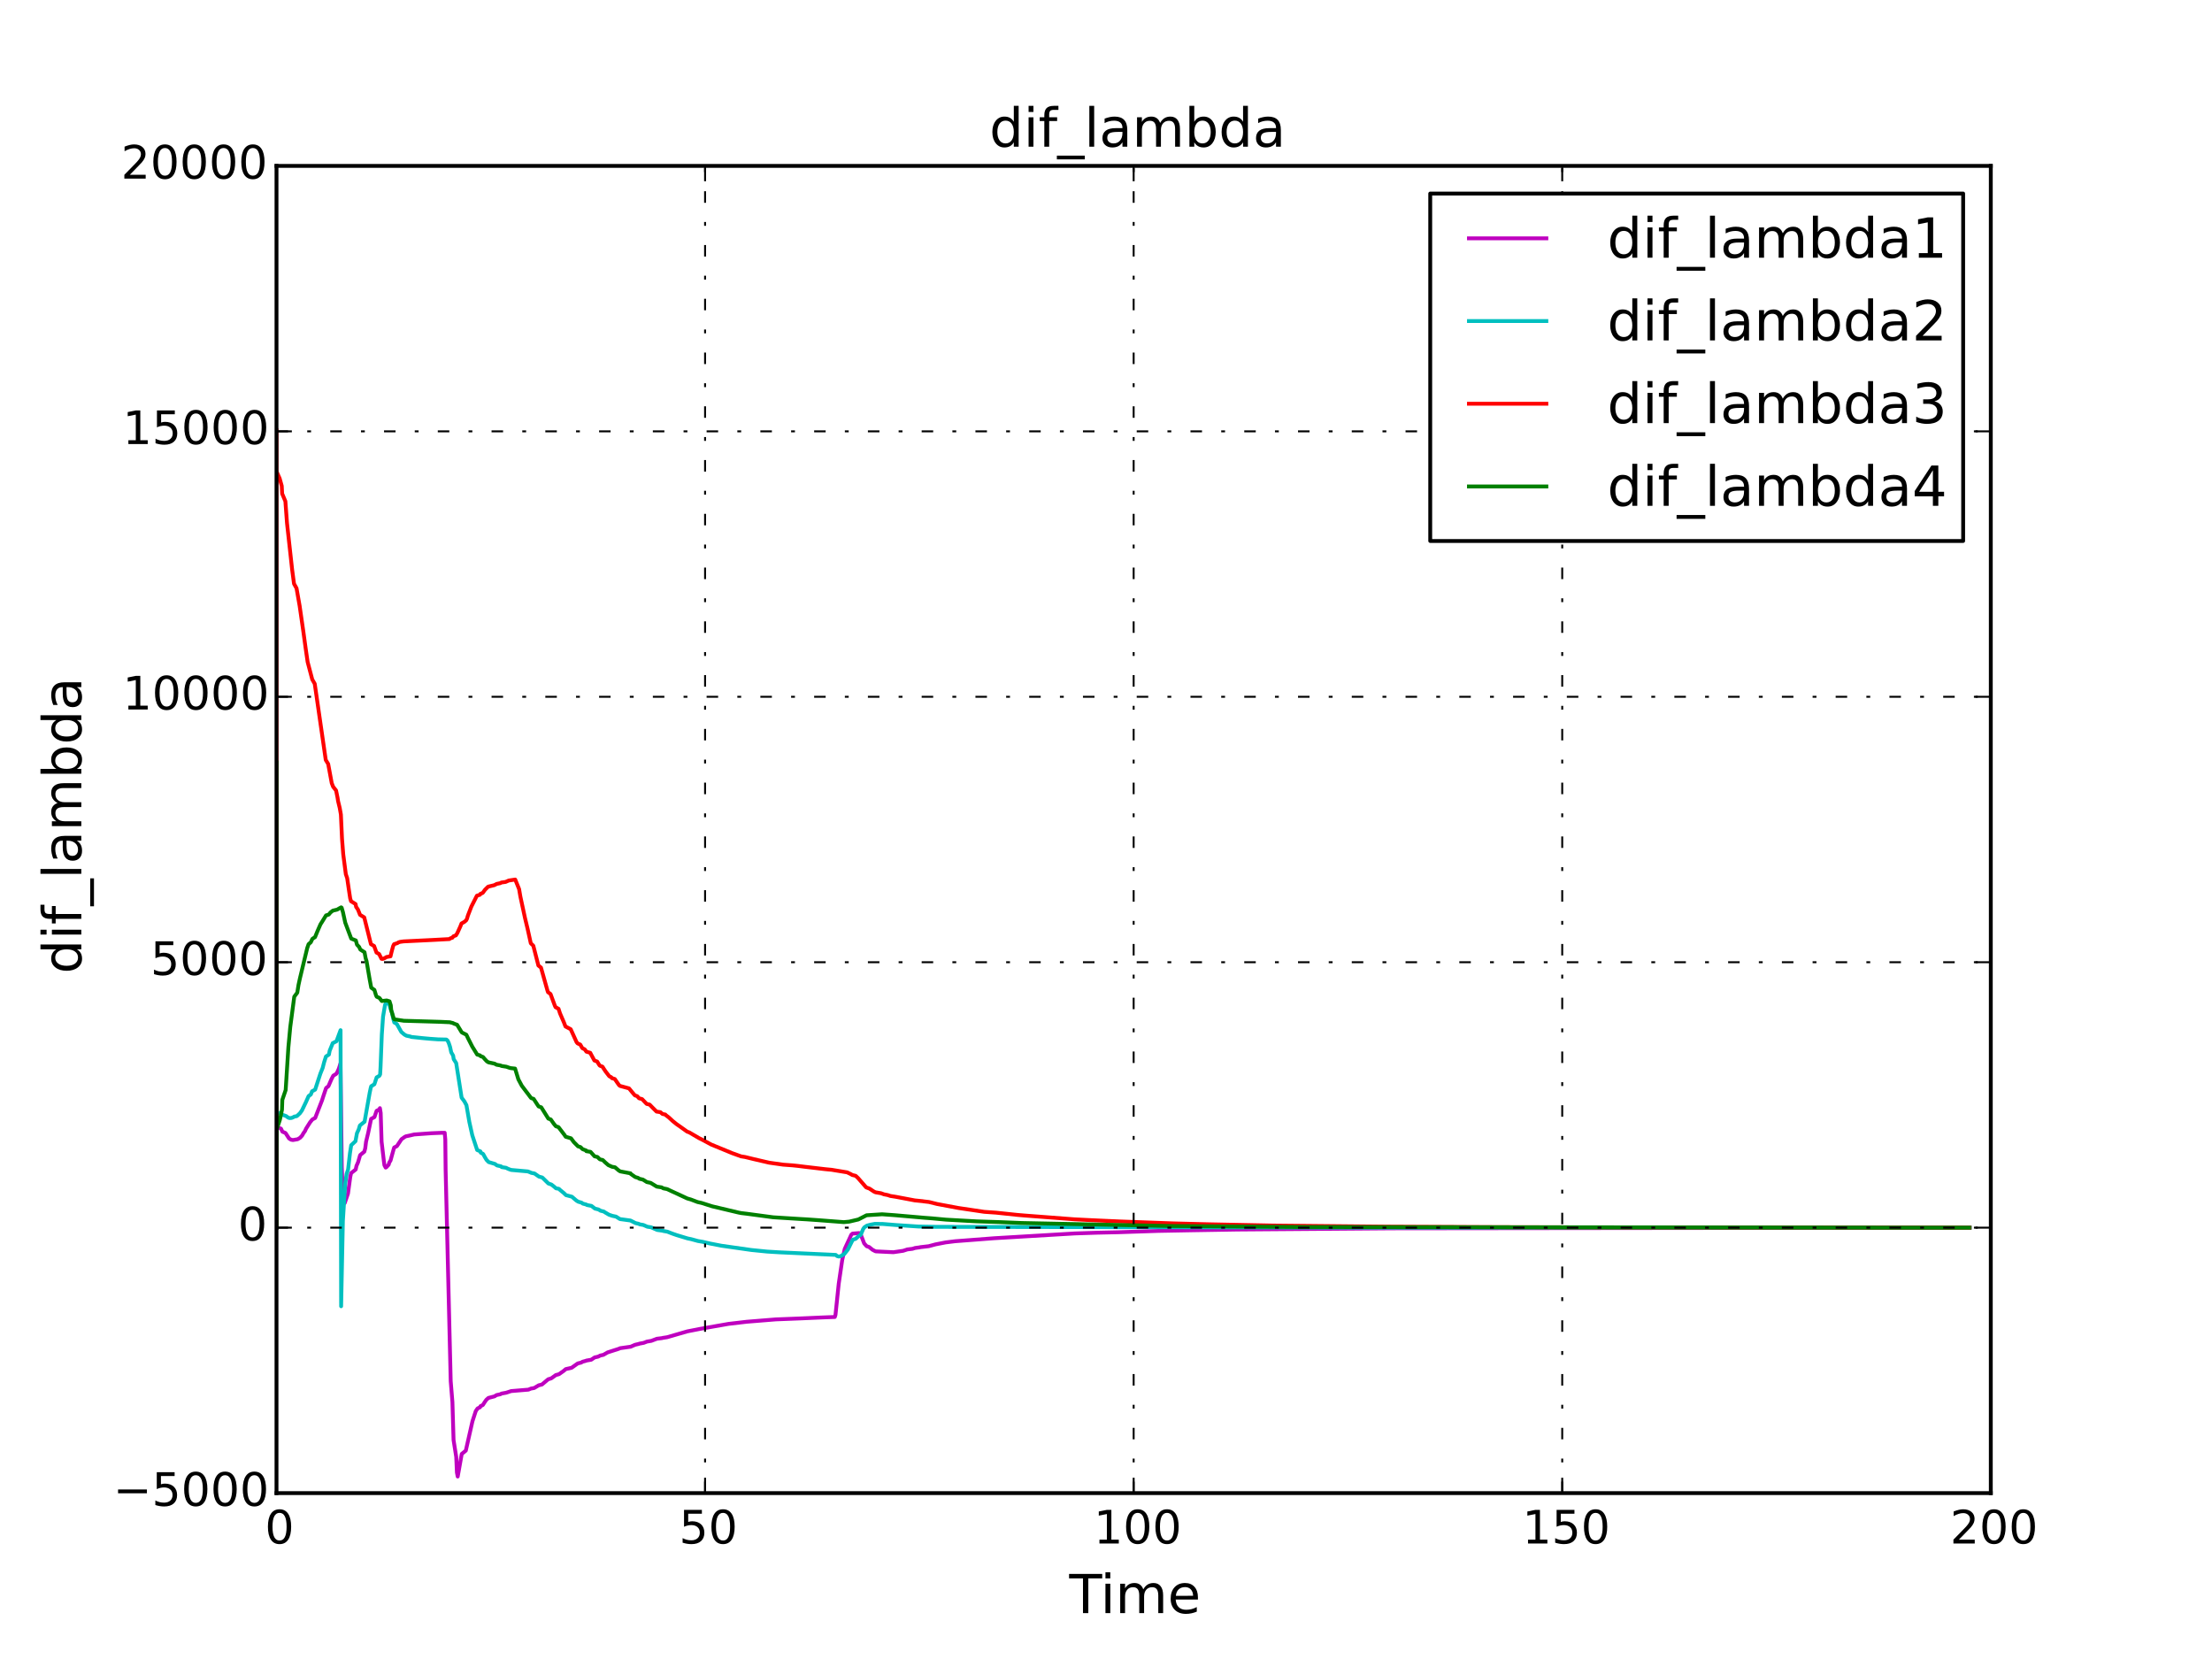 <?xml version="1.0" encoding="utf-8" standalone="no"?>
<!DOCTYPE svg PUBLIC "-//W3C//DTD SVG 1.1//EN"
  "http://www.w3.org/Graphics/SVG/1.1/DTD/svg11.dtd">
<!-- Created with matplotlib (http://matplotlib.org/) -->
<svg height="432pt" version="1.1" viewBox="0 0 576 432" width="576pt" xmlns="http://www.w3.org/2000/svg" xmlns:xlink="http://www.w3.org/1999/xlink">
 <defs>
  <style type="text/css">
*{stroke-linecap:butt;stroke-linejoin:round;}
  </style>
 </defs>
 <g id="figure_1">
  <g id="patch_1">
   <path d="
M0 432
L576 432
L576 0
L0 0
z
" style="fill:#ffffff;"/>
  </g>
  <g id="axes_1">
   <g id="patch_2">
    <path d="
M72 388.8
L518.4 388.8
L518.4 43.2
L72 43.2
z
" style="fill:#ffffff;"/>
   </g>
   <g id="line2d_1">
    <path clip-path="url(#p7ff5b81e1d)" d="
M72 319.68
L72 288.438
L72.028 293.458
L73.171 293.899
L73.537 294.686
L74.347 295.032
L75.269 296.457
L75.793 296.778
L76.282 296.864
L77.512 296.651
L78.136 296.273
L78.648 295.728
L79.048 295.035
L79.434 294.499
L79.692 293.911
L80.746 292.237
L81.347 291.498
L82.069 291.115
L83.868 286.491
L84.152 285.594
L84.917 283.315
L85.515 282.856
L86.31 281.017
L86.781 280.102
L87.538 279.645
L87.822 279.191
L88.233 278.286
L88.653 276.947
L89.002 303.903
L89.307 311.725
L89.462 313.004
L89.624 313.349
L89.773 313.256
L90.617 310.789
L91.22 306.399
L91.43 305.469
L92.623 304.532
L92.825 303.591
L93.241 302.651
L93.777 300.79
L94.875 299.879
L95.112 298.987
L95.324 297.278
L95.883 294.958
L96.629 291.359
L97.505 290.887
L98.064 289.264
L98.749 288.906
L98.927 288.559
L99.131 289.809
L99.366 297.297
L99.992 302.631
L100.102 303.427
L100.427 304.034
L100.585 303.96
L101.21 303.286
L101.348 302.761
L101.71 302.156
L102.017 301.018
L102.53 299.171
L102.653 298.799
L103.341 298.459
L104.547 296.654
L105.367 296.063
L105.696 295.894
L106.673 295.691
L107.853 295.413
L112.377 295.088
L114.803 294.988
L115.801 294.978
L115.953 296.702
L116.038 304.598
L117.363 359.647
L117.81 365.108
L118.105 374.974
L118.801 379.38
L118.979 383.441
L119.185 384.486
L119.477 382.897
L120.236 378.605
L121.294 377.74
L123.027 370.091
L123.886 367.449
L124.357 366.76
L125.001 366.446
L125.129 366.15
L125.721 365.873
L126.198 365.136
L126.622 364.525
L127.178 364.019
L128.79 363.6
L129.143 363.362
L129.385 363.253
L130.298 363.056
L130.59 362.882
L131.815 362.659
L133.102 362.233
L137.603 361.859
L138.275 361.579
L139.097 361.437
L140.122 360.827
L140.288 360.729
L141.122 360.524
L142.739 359.165
L143.531 358.925
L144.558 358.197
L144.7 358.076
L145.563 357.833
L146.759 356.988
L147.321 356.513
L148.852 356.162
L150.45 355.032
L151.342 354.814
L151.67 354.599
L152.455 354.387
L152.732 354.282
L153.94 354.074
L154.856 353.468
L155.734 353.272
L156.12 353.079
L156.296 352.984
L157.121 352.796
L158.226 352.159
L161.125 351.229
L161.465 351.069
L164.229 350.68
L165.24 350.235
L165.439 350.163
L166.351 349.951
L166.513 349.881
L167.615 349.676
L168.479 349.345
L169.606 349.154
L171.051 348.608
L172.441 348.435
L172.597 348.379
L173.71 348.212
L179.001 346.679
L180.065 346.475
L182.373 346.022
L189.698 344.736
L194.445 344.181
L202.045 343.566
L204.224 343.481
L208.493 343.312
L214.319 343.054
L217.385 342.939
L217.559 342.38
L218.401 334.303
L219.314 328.079
L219.767 326.109
L219.958 325.232
L221.672 321.519
L222.005 321.224
L223.712 321.09
L224.044 321.213
L225.029 323.785
L225.687 324.517
L226.302 324.711
L227.196 325.433
L227.88 325.792
L228.097 325.858
L232.63 326.074
L235.174 325.707
L236.273 325.348
L237.611 325.186
L238.283 324.97
L239.461 324.811
L239.651 324.759
L241.828 324.509
L243.606 324.034
L246.222 323.523
L248.697 323.215
L258.832 322.436
L279.887 321.186
L285.708 320.994
L289.056 320.919
L291.236 320.872
L301.589 320.528
L310.536 320.361
L322.325 320.167
L362.557 319.856
L512.82 319.684
L512.82 319.684" style="fill:none;stroke:#bf00bf;stroke-linecap:square;"/>
   </g>
   <g id="line2d_2">
    <path clip-path="url(#p7ff5b81e1d)" d="
M72 319.68
L72 280.844
L72 289.606
L73.349 290.076
L73.545 290.281
L74.513 290.627
L74.979 290.986
L75.376 291.147
L75.91 291.112
L76.451 290.886
L76.575 290.77
L77.296 290.635
L78.086 289.904
L78.615 289.174
L79.68 286.956
L80.359 285.421
L80.933 285.012
L81.258 284.169
L82.06 283.736
L83.429 279.559
L84.018 278.093
L84.402 276.606
L84.876 275.111
L85.649 274.612
L85.841 273.616
L86.449 272.128
L86.638 271.635
L87.612 271.144
L88.681 268.254
L88.83 340.144
L89.284 317.93
L89.891 308.266
L90.265 305.664
L90.645 304.522
L91.13 300.284
L91.451 298.208
L92.565 297.17
L92.947 295.103
L93.414 294.082
L93.709 293.074
L94.936 292.083
L96.256 284.62
L96.511 283.404
L96.663 282.853
L97.487 282.337
L98.078 280.545
L98.785 280.146
L98.984 279.76
L99.096 277.805
L99.422 269.398
L99.745 264.725
L100.27 261.645
L100.558 261.167
L101.272 261.453
L101.44 261.791
L101.572 262.362
L102.057 263.679
L102.413 265.345
L102.67 266.246
L103.333 266.639
L104.505 268.725
L105.315 269.408
L105.825 269.689
L106.835 269.904
L107.149 270.019
L110.145 270.333
L112.062 270.506
L114.053 270.645
L116.229 270.694
L116.542 270.955
L116.847 271.578
L117.19 272.604
L117.501 274.028
L117.996 274.878
L118.145 275.812
L118.79 276.823
L120.205 285.826
L120.942 286.822
L121.461 287.796
L122.217 292.176
L122.983 295.627
L124.248 299.457
L125.094 299.818
L125.187 300.157
L125.8 300.476
L126.263 301.323
L126.687 302.024
L127.253 302.606
L128.887 303.087
L129.25 303.361
L129.457 303.485
L130.462 303.712
L130.644 303.912
L131.774 304.088
L132.206 304.314
L132.817 304.556
L133.158 304.656
L137.457 305.038
L138.034 305.263
L138.342 305.407
L139.176 305.571
L140.346 306.384
L141.207 306.618
L142.798 308.178
L143.591 308.454
L144.125 308.87
L144.457 309.149
L144.761 309.428
L145.532 309.567
L145.819 309.846
L146.836 310.676
L147.109 310.949
L147.397 311.22
L148.929 311.622
L149.835 312.409
L150.154 312.665
L150.571 312.918
L151.432 313.168
L151.75 313.414
L152.672 313.658
L152.813 313.778
L154.02 314.016
L154.916 314.71
L155.814 314.935
L156.207 315.156
L156.356 315.265
L157.227 315.481
L157.539 315.694
L158.592 316.312
L159.473 316.609
L160.412 316.804
L161.295 317.368
L161.521 317.459
L164.164 317.817
L165.51 318.497
L166.259 318.66
L166.591 318.82
L167.523 318.977
L168.559 319.433
L169.522 319.58
L171.13 320.277
L172.514 320.475
L172.722 320.54
L173.791 320.731
L175.036 321.216
L176.179 321.614
L179.057 322.485
L179.973 322.672
L181.735 323.154
L182.936 323.358
L184.908 323.813
L187.831 324.382
L195.66 325.497
L199.758 325.908
L202.829 326.095
L217.623 326.773
L217.984 327.082
L218.465 327.211
L218.996 327.056
L219.888 326.504
L220.779 325.385
L222.065 322.815
L222.796 322.594
L223.652 321.834
L224.118 321.577
L224.768 320.029
L225.086 319.582
L225.758 319.146
L226.712 318.895
L227.782 318.699
L229.796 318.712
L233.38 319.002
L239.091 319.38
L243.83 319.466
L358.891 319.668
L512.955 319.68
L512.955 319.68" style="fill:none;stroke:#00bfbf;stroke-linecap:square;"/>
   </g>
   <g id="line2d_3">
    <path clip-path="url(#p7ff5b81e1d)" d="
M72 319.68
L72 111.797
L72 111.797
L72 111.797
L72 189.007
L72 122.737
L72.821 124.583
L73.367 126.539
L73.468 128.537
L74.312 130.53
L74.733 136.209
L76.068 148.295
L76.561 152.004
L77.218 153.187
L78.025 157.77
L78.995 164.484
L79.612 168.98
L80.105 172.377
L81.308 176.927
L81.959 178.066
L84.828 197.899
L85.457 198.93
L86.381 203.918
L86.754 204.88
L87.51 205.829
L87.89 207.689
L88.033 208.599
L88.461 210.378
L88.768 212.101
L89.061 218.435
L89.379 222.464
L90.052 227.633
L90.404 228.669
L90.812 231.456
L91.183 233.91
L91.403 234.675
L92.595 235.417
L92.728 236.141
L93.214 236.848
L93.751 238.217
L94.846 238.882
L95.633 242.031
L96.59 245.858
L97.415 246.335
L98.035 248.042
L98.715 248.419
L99.342 249.672
L99.65 249.706
L100.195 249.482
L100.648 249.202
L101.684 249.029
L101.981 247.799
L102.371 246.361
L102.615 245.866
L103.503 245.574
L103.74 245.402
L104.172 245.262
L105.089 245.136
L112.773 244.759
L117.027 244.532
L117.279 244.331
L117.782 244.188
L118.068 243.808
L118.714 243.569
L119.073 242.995
L119.875 241.245
L120.174 240.471
L120.894 240.07
L121.38 239.663
L121.596 239.251
L121.834 238.426
L122.746 236.068
L124.179 233.242
L124.987 232.988
L125.108 232.746
L125.694 232.515
L126.29 231.697
L127.108 230.887
L128.712 230.496
L129.353 230.165
L130.272 229.974
L130.56 229.803
L131.658 229.651
L132.477 229.288
L134.163 229.033
L135.171 231.514
L135.505 233.464
L136.713 239.064
L137.367 241.786
L138.221 245.638
L138.87 246.251
L140.194 251.419
L140.872 251.956
L142.548 257.91
L142.705 258.369
L143.352 258.822
L144.473 261.858
L144.673 262.273
L145.436 262.683
L145.83 263.889
L146.825 266.191
L147.25 267.29
L148.607 268.005
L150.141 271.376
L150.402 271.695
L151.106 272.012
L151.638 272.944
L152.268 273.249
L152.698 273.85
L153.701 274.146
L154.005 274.731
L154.774 276.146
L155.503 276.422
L155.996 277.233
L156.192 277.498
L156.886 277.761
L157.211 278.28
L157.72 279.041
L158.667 280.264
L159.178 280.502
L159.317 280.738
L160.088 280.972
L161.184 282.552
L161.438 282.769
L163.797 283.411
L164.649 284.443
L165.328 285.237
L165.912 285.431
L166.421 286.002
L167.185 286.19
L168.388 287.455
L169.157 287.629
L169.987 288.479
L170.963 289.451
L171.972 289.608
L172.503 290.07
L173.253 290.222
L173.364 290.372
L174.142 290.96
L175.206 291.941
L176.193 292.735
L177.102 293.366
L178.914 294.66
L179.498 294.882
L181.971 296.334
L183.096 296.904
L185.214 298.041
L190.671 300.286
L192.983 301.118
L194.027 301.283
L196.366 301.854
L200.296 302.763
L203.916 303.275
L206.377 303.457
L207.731 303.597
L209.6 303.83
L214.885 304.452
L216.553 304.61
L217.45 304.76
L220.59 305.276
L221.605 305.766
L221.9 305.955
L222.81 306.18
L223.454 306.785
L225.554 309.2
L226.367 309.491
L227.59 310.29
L227.991 310.472
L229.41 310.716
L230.192 311.002
L231.168 311.193
L231.836 311.424
L233.198 311.635
L238.198 312.58
L240.257 312.788
L240.484 312.83
L241.894 312.994
L244.012 313.517
L249.564 314.555
L256.297 315.56
L259.34 315.77
L264.928 316.359
L266.927 316.528
L279.79 317.508
L283.27 317.685
L285.96 317.811
L291.492 318.058
L305.624 318.571
L314.703 318.799
L331.512 319.129
L361.579 319.425
L390.551 319.56
L423.757 319.628
L512.877 319.675
L512.877 319.675" style="fill:none;stroke:#ff0000;stroke-linecap:square;"/>
   </g>
   <g id="line2d_4">
    <path clip-path="url(#p7ff5b81e1d)" d="
M72 319.68
L72 198.307
L72 249.744
L72 249.744
L72 301.058
L72.057 294.102
L72.883 291.575
L73.425 288.98
L73.518 286.387
L74.388 283.844
L75.094 272.689
L75.582 267.432
L76.625 259.539
L77.412 258.482
L77.716 256.534
L78.098 254.778
L79.999 246.873
L80.353 245.859
L80.919 245.378
L81.355 244.461
L82.036 244.025
L82.693 242.421
L83.441 240.709
L83.824 240.109
L84.896 238.364
L85.599 238.157
L86.062 237.598
L86.672 237.128
L87.797 236.86
L88.361 236.527
L88.835 236.27
L88.965 236.358
L89.3 237.518
L89.902 240.264
L91.461 244.41
L92.664 244.893
L92.957 245.983
L93.529 246.595
L93.818 247.254
L94.921 247.956
L95.202 249.474
L95.448 250.276
L96.279 255.136
L96.669 257.191
L97.493 257.774
L97.918 259.188
L98.103 259.549
L98.802 259.86
L99.414 260.661
L100.708 260.516
L101.429 260.739
L101.76 261.779
L101.878 263.065
L102.547 265.262
L102.678 265.429
L105.161 265.806
L112.223 266.01
L114.715 266.085
L117.184 266.195
L117.321 266.249
L118.003 266.417
L118.154 266.534
L119.022 266.839
L120.243 268.837
L121.435 269.439
L121.887 270.385
L122.991 272.558
L124.262 274.612
L125.02 274.827
L125.164 275.033
L125.764 275.23
L126.222 275.768
L126.788 276.373
L127.201 276.631
L128.77 276.971
L129.314 277.26
L130.265 277.427
L130.629 277.577
L131.852 277.771
L132.716 278.073
L133.115 278.152
L134.123 278.255
L134.983 281.062
L135.884 282.743
L138.306 285.937
L138.953 286.147
L139.947 287.668
L140.255 288.114
L140.94 288.339
L142.782 291.283
L143.421 291.508
L144.206 292.621
L144.752 293.279
L145.429 293.496
L146.885 295.4
L147.314 296.011
L148.692 296.412
L149.419 297.39
L150.536 298.517
L151.172 298.7
L151.524 299.061
L151.71 299.239
L152.654 299.592
L152.679 299.767
L153.769 299.939
L154.829 301.111
L155.58 301.272
L156.053 301.75
L156.256 301.906
L156.955 302.061
L157.572 302.668
L158.084 303.11
L158.42 303.398
L159.371 303.822
L160.155 303.96
L161.085 304.767
L161.497 305.026
L164.178 305.532
L164.211 305.656
L165.406 306.492
L166.155 306.721
L166.482 306.946
L167.425 307.168
L168.449 307.809
L169.419 308.015
L171.02 308.994
L172.244 309.179
L172.764 309.451
L173.675 309.629
L178.972 312.08
L179.882 312.34
L181.649 313.011
L182.674 313.239
L185.46 314.125
L192.339 315.755
L193.045 315.889
L194.41 316.05
L201.303 316.976
L208.468 317.426
L210.104 317.521
L212.923 317.717
L219.739 318.24
L221.168 318.104
L223.513 317.55
L225.648 316.453
L229.689 316.194
L233.023 316.436
L240.586 317.095
L242.614 317.247
L246.349 317.595
L254.297 318.038
L260.494 318.239
L266.101 318.466
L304.839 319.255
L339.14 319.505
L491.886 319.677
L512.753 319.678
L512.753 319.678" style="fill:none;stroke:#008000;stroke-linecap:square;"/>
   </g>
   <g id="patch_3">
    <path d="
M72 388.8
L72 43.2" style="fill:none;stroke:#000000;stroke-linecap:square;stroke-linejoin:miter;"/>
   </g>
   <g id="patch_4">
    <path d="
M518.4 388.8
L518.4 43.2" style="fill:none;stroke:#000000;stroke-linecap:square;stroke-linejoin:miter;"/>
   </g>
   <g id="patch_5">
    <path d="
M72 43.2
L518.4 43.2" style="fill:none;stroke:#000000;stroke-linecap:square;stroke-linejoin:miter;"/>
   </g>
   <g id="patch_6">
    <path d="
M72 388.8
L518.4 388.8" style="fill:none;stroke:#000000;stroke-linecap:square;stroke-linejoin:miter;"/>
   </g>
   <g id="matplotlib.axis_1">
    <g id="xtick_1">
     <g id="line2d_5">
      <path clip-path="url(#p7ff5b81e1d)" d="
M72 388.8
L72 43.2" style="fill:none;stroke:#000000;stroke-dasharray:3,5,1,5;stroke-dashoffset:0.0;stroke-width:0.5;"/>
     </g>
     <g id="line2d_6">
      <defs>
       <path d="
M0 0
L0 -4" id="mc7db9fdffb" style="stroke:#000000;stroke-width:0.5;"/>
      </defs>
      <g>
       <use style="stroke:#000000;stroke-width:0.5;" x="72.0" xlink:href="#mc7db9fdffb" y="388.8"/>
      </g>
     </g>
     <g id="line2d_7">
      <defs>
       <path d="
M0 0
L0 4" id="m5a7d422ac3" style="stroke:#000000;stroke-width:0.5;"/>
      </defs>
      <g>
       <use style="stroke:#000000;stroke-width:0.5;" x="72.0" xlink:href="#m5a7d422ac3" y="43.2"/>
      </g>
     </g>
     <g id="text_1">
      <!-- 0 -->
      <defs>
       <path d="
M31.781 66.406
Q24.172 66.406 20.328 58.906
Q16.5 51.422 16.5 36.375
Q16.5 21.391 20.328 13.891
Q24.172 6.391 31.781 6.391
Q39.453 6.391 43.281 13.891
Q47.125 21.391 47.125 36.375
Q47.125 51.422 43.281 58.906
Q39.453 66.406 31.781 66.406
M31.781 74.219
Q44.047 74.219 50.516 64.516
Q56.984 54.828 56.984 36.375
Q56.984 17.969 50.516 8.266
Q44.047 -1.422 31.781 -1.422
Q19.531 -1.422 13.062 8.266
Q6.594 17.969 6.594 36.375
Q6.594 54.828 13.062 64.516
Q19.531 74.219 31.781 74.219" id="DejaVuSans-30"/>
      </defs>
      <g transform="translate(68.977 401.918)scale(0.12 -0.12)">
       <use xlink:href="#DejaVuSans-30"/>
      </g>
     </g>
    </g>
    <g id="xtick_2">
     <g id="line2d_8">
      <path clip-path="url(#p7ff5b81e1d)" d="
M183.6 388.8
L183.6 43.2" style="fill:none;stroke:#000000;stroke-dasharray:3,5,1,5;stroke-dashoffset:0.0;stroke-width:0.5;"/>
     </g>
     <g id="line2d_9">
      <g>
       <use style="stroke:#000000;stroke-width:0.5;" x="183.6" xlink:href="#mc7db9fdffb" y="388.8"/>
      </g>
     </g>
     <g id="line2d_10">
      <g>
       <use style="stroke:#000000;stroke-width:0.5;" x="183.6" xlink:href="#m5a7d422ac3" y="43.2"/>
      </g>
     </g>
     <g id="text_2">
      <!-- 50 -->
      <defs>
       <path d="
M10.797 72.906
L49.516 72.906
L49.516 64.594
L19.828 64.594
L19.828 46.734
Q21.969 47.469 24.109 47.828
Q26.266 48.188 28.422 48.188
Q40.625 48.188 47.75 41.5
Q54.891 34.812 54.891 23.391
Q54.891 11.625 47.562 5.094
Q40.234 -1.422 26.906 -1.422
Q22.312 -1.422 17.547 -0.641
Q12.797 0.141 7.719 1.703
L7.719 11.625
Q12.109 9.234 16.797 8.062
Q21.484 6.891 26.703 6.891
Q35.156 6.891 40.078 11.328
Q45.016 15.766 45.016 23.391
Q45.016 31 40.078 35.438
Q35.156 39.891 26.703 39.891
Q22.75 39.891 18.812 39.016
Q14.891 38.141 10.797 36.281
z
" id="DejaVuSans-35"/>
      </defs>
      <g transform="translate(176.827 401.918)scale(0.12 -0.12)">
       <use xlink:href="#DejaVuSans-35"/>
       <use x="63.623" xlink:href="#DejaVuSans-30"/>
      </g>
     </g>
    </g>
    <g id="xtick_3">
     <g id="line2d_11">
      <path clip-path="url(#p7ff5b81e1d)" d="
M295.2 388.8
L295.2 43.2" style="fill:none;stroke:#000000;stroke-dasharray:3,5,1,5;stroke-dashoffset:0.0;stroke-width:0.5;"/>
     </g>
     <g id="line2d_12">
      <g>
       <use style="stroke:#000000;stroke-width:0.5;" x="295.2" xlink:href="#mc7db9fdffb" y="388.8"/>
      </g>
     </g>
     <g id="line2d_13">
      <g>
       <use style="stroke:#000000;stroke-width:0.5;" x="295.2" xlink:href="#m5a7d422ac3" y="43.2"/>
      </g>
     </g>
     <g id="text_3">
      <!-- 100 -->
      <defs>
       <path d="
M12.406 8.297
L28.516 8.297
L28.516 63.922
L10.984 60.406
L10.984 69.391
L28.422 72.906
L38.281 72.906
L38.281 8.297
L54.391 8.297
L54.391 0
L12.406 0
z
" id="DejaVuSans-31"/>
      </defs>
      <g transform="translate(284.805 401.918)scale(0.12 -0.12)">
       <use xlink:href="#DejaVuSans-31"/>
       <use x="63.623" xlink:href="#DejaVuSans-30"/>
       <use x="127.246" xlink:href="#DejaVuSans-30"/>
      </g>
     </g>
    </g>
    <g id="xtick_4">
     <g id="line2d_14">
      <path clip-path="url(#p7ff5b81e1d)" d="
M406.8 388.8
L406.8 43.2" style="fill:none;stroke:#000000;stroke-dasharray:3,5,1,5;stroke-dashoffset:0.0;stroke-width:0.5;"/>
     </g>
     <g id="line2d_15">
      <g>
       <use style="stroke:#000000;stroke-width:0.5;" x="406.8" xlink:href="#mc7db9fdffb" y="388.8"/>
      </g>
     </g>
     <g id="line2d_16">
      <g>
       <use style="stroke:#000000;stroke-width:0.5;" x="406.8" xlink:href="#m5a7d422ac3" y="43.2"/>
      </g>
     </g>
     <g id="text_4">
      <!-- 150 -->
      <g transform="translate(396.405 401.918)scale(0.12 -0.12)">
       <use xlink:href="#DejaVuSans-31"/>
       <use x="63.623" xlink:href="#DejaVuSans-35"/>
       <use x="127.246" xlink:href="#DejaVuSans-30"/>
      </g>
     </g>
    </g>
    <g id="xtick_5">
     <g id="line2d_17">
      <path clip-path="url(#p7ff5b81e1d)" d="
M518.4 388.8
L518.4 43.2" style="fill:none;stroke:#000000;stroke-dasharray:3,5,1,5;stroke-dashoffset:0.0;stroke-width:0.5;"/>
     </g>
     <g id="line2d_18">
      <g>
       <use style="stroke:#000000;stroke-width:0.5;" x="518.4" xlink:href="#mc7db9fdffb" y="388.8"/>
      </g>
     </g>
     <g id="line2d_19">
      <g>
       <use style="stroke:#000000;stroke-width:0.5;" x="518.4" xlink:href="#m5a7d422ac3" y="43.2"/>
      </g>
     </g>
     <g id="text_5">
      <!-- 200 -->
      <defs>
       <path d="
M19.188 8.297
L53.609 8.297
L53.609 0
L7.328 0
L7.328 8.297
Q12.938 14.109 22.625 23.891
Q32.328 33.688 34.812 36.531
Q39.547 41.844 41.422 45.531
Q43.312 49.219 43.312 52.781
Q43.312 58.594 39.234 62.25
Q35.156 65.922 28.609 65.922
Q23.969 65.922 18.812 64.312
Q13.672 62.703 7.812 59.422
L7.812 69.391
Q13.766 71.781 18.938 73
Q24.125 74.219 28.422 74.219
Q39.75 74.219 46.484 68.547
Q53.219 62.891 53.219 53.422
Q53.219 48.922 51.531 44.891
Q49.859 40.875 45.406 35.406
Q44.188 33.984 37.641 27.219
Q31.109 20.453 19.188 8.297" id="DejaVuSans-32"/>
      </defs>
      <g transform="translate(507.786 401.918)scale(0.12 -0.12)">
       <use xlink:href="#DejaVuSans-32"/>
       <use x="63.623" xlink:href="#DejaVuSans-30"/>
       <use x="127.246" xlink:href="#DejaVuSans-30"/>
      </g>
     </g>
    </g>
    <g id="text_6">
     <!-- Time -->
     <defs>
      <path d="
M56.203 29.594
L56.203 25.203
L14.891 25.203
Q15.484 15.922 20.484 11.062
Q25.484 6.203 34.422 6.203
Q39.594 6.203 44.453 7.469
Q49.312 8.734 54.109 11.281
L54.109 2.781
Q49.266 0.734 44.188 -0.344
Q39.109 -1.422 33.891 -1.422
Q20.797 -1.422 13.156 6.188
Q5.516 13.812 5.516 26.812
Q5.516 40.234 12.766 48.109
Q20.016 56 32.328 56
Q43.359 56 49.781 48.891
Q56.203 41.797 56.203 29.594
M47.219 32.234
Q47.125 39.594 43.094 43.984
Q39.062 48.391 32.422 48.391
Q24.906 48.391 20.391 44.141
Q15.875 39.891 15.188 32.172
z
" id="DejaVuSans-65"/>
      <path d="
M-0.297 72.906
L61.375 72.906
L61.375 64.594
L35.5 64.594
L35.5 0
L25.594 0
L25.594 64.594
L-0.297 64.594
z
" id="DejaVuSans-54"/>
      <path d="
M9.422 54.688
L18.406 54.688
L18.406 0
L9.422 0
z

M9.422 75.984
L18.406 75.984
L18.406 64.594
L9.422 64.594
z
" id="DejaVuSans-69"/>
      <path d="
M52 44.188
Q55.375 50.25 60.062 53.125
Q64.75 56 71.094 56
Q79.641 56 84.281 50.016
Q88.922 44.047 88.922 33.016
L88.922 0
L79.891 0
L79.891 32.719
Q79.891 40.578 77.094 44.375
Q74.312 48.188 68.609 48.188
Q61.625 48.188 57.562 43.547
Q53.516 38.922 53.516 30.906
L53.516 0
L44.484 0
L44.484 32.719
Q44.484 40.625 41.703 44.406
Q38.922 48.188 33.109 48.188
Q26.219 48.188 22.156 43.531
Q18.109 38.875 18.109 30.906
L18.109 0
L9.078 0
L9.078 54.688
L18.109 54.688
L18.109 46.188
Q21.188 51.219 25.484 53.609
Q29.781 56 35.688 56
Q41.656 56 45.828 52.969
Q50 49.953 52 44.188" id="DejaVuSans-6d"/>
     </defs>
     <g transform="translate(278.425 420.052)scale(0.14 -0.14)">
      <use xlink:href="#DejaVuSans-54"/>
      <use x="57.959" xlink:href="#DejaVuSans-69"/>
      <use x="85.742" xlink:href="#DejaVuSans-6d"/>
      <use x="183.154" xlink:href="#DejaVuSans-65"/>
     </g>
    </g>
   </g>
   <g id="matplotlib.axis_2">
    <g id="ytick_1">
     <g id="line2d_20">
      <path clip-path="url(#p7ff5b81e1d)" d="
M72 388.8
L518.4 388.8" style="fill:none;stroke:#000000;stroke-dasharray:3,5,1,5;stroke-dashoffset:0.0;stroke-width:0.5;"/>
     </g>
     <g id="line2d_21">
      <defs>
       <path d="
M0 0
L4 0" id="md7965d1ba0" style="stroke:#000000;stroke-width:0.5;"/>
      </defs>
      <g>
       <use style="stroke:#000000;stroke-width:0.5;" x="72.0" xlink:href="#md7965d1ba0" y="388.8"/>
      </g>
     </g>
     <g id="line2d_22">
      <defs>
       <path d="
M0 0
L-4 0" id="md9a1c1a7cd" style="stroke:#000000;stroke-width:0.5;"/>
      </defs>
      <g>
       <use style="stroke:#000000;stroke-width:0.5;" x="518.4" xlink:href="#md9a1c1a7cd" y="388.8"/>
      </g>
     </g>
     <g id="text_7">
      <!-- −5000 -->
      <defs>
       <path d="
M10.594 35.5
L73.188 35.5
L73.188 27.203
L10.594 27.203
z
" id="DejaVuSans-2212"/>
      </defs>
      <g transform="translate(29.473 392.111)scale(0.12 -0.12)">
       <use xlink:href="#DejaVuSans-2212"/>
       <use x="83.789" xlink:href="#DejaVuSans-35"/>
       <use x="147.412" xlink:href="#DejaVuSans-30"/>
       <use x="211.035" xlink:href="#DejaVuSans-30"/>
       <use x="274.658" xlink:href="#DejaVuSans-30"/>
      </g>
     </g>
    </g>
    <g id="ytick_2">
     <g id="line2d_23">
      <path clip-path="url(#p7ff5b81e1d)" d="
M72 319.68
L518.4 319.68" style="fill:none;stroke:#000000;stroke-dasharray:3,5,1,5;stroke-dashoffset:0.0;stroke-width:0.5;"/>
     </g>
     <g id="line2d_24">
      <g>
       <use style="stroke:#000000;stroke-width:0.5;" x="72.0" xlink:href="#md7965d1ba0" y="319.68"/>
      </g>
     </g>
     <g id="line2d_25">
      <g>
       <use style="stroke:#000000;stroke-width:0.5;" x="518.4" xlink:href="#md9a1c1a7cd" y="319.68"/>
      </g>
     </g>
     <g id="text_8">
      <!-- 0 -->
      <g transform="translate(61.953 322.991)scale(0.12 -0.12)">
       <use xlink:href="#DejaVuSans-30"/>
      </g>
     </g>
    </g>
    <g id="ytick_3">
     <g id="line2d_26">
      <path clip-path="url(#p7ff5b81e1d)" d="
M72 250.56
L518.4 250.56" style="fill:none;stroke:#000000;stroke-dasharray:3,5,1,5;stroke-dashoffset:0.0;stroke-width:0.5;"/>
     </g>
     <g id="line2d_27">
      <g>
       <use style="stroke:#000000;stroke-width:0.5;" x="72.0" xlink:href="#md7965d1ba0" y="250.56"/>
      </g>
     </g>
     <g id="line2d_28">
      <g>
       <use style="stroke:#000000;stroke-width:0.5;" x="518.4" xlink:href="#md9a1c1a7cd" y="250.56"/>
      </g>
     </g>
     <g id="text_9">
      <!-- 5000 -->
      <g transform="translate(39.183 253.871)scale(0.12 -0.12)">
       <use xlink:href="#DejaVuSans-35"/>
       <use x="63.623" xlink:href="#DejaVuSans-30"/>
       <use x="127.246" xlink:href="#DejaVuSans-30"/>
       <use x="190.869" xlink:href="#DejaVuSans-30"/>
      </g>
     </g>
    </g>
    <g id="ytick_4">
     <g id="line2d_29">
      <path clip-path="url(#p7ff5b81e1d)" d="
M72 181.44
L518.4 181.44" style="fill:none;stroke:#000000;stroke-dasharray:3,5,1,5;stroke-dashoffset:0.0;stroke-width:0.5;"/>
     </g>
     <g id="line2d_30">
      <g>
       <use style="stroke:#000000;stroke-width:0.5;" x="72.0" xlink:href="#md7965d1ba0" y="181.44"/>
      </g>
     </g>
     <g id="line2d_31">
      <g>
       <use style="stroke:#000000;stroke-width:0.5;" x="518.4" xlink:href="#md9a1c1a7cd" y="181.44"/>
      </g>
     </g>
     <g id="text_10">
      <!-- 10000 -->
      <g transform="translate(31.94 184.751)scale(0.12 -0.12)">
       <use xlink:href="#DejaVuSans-31"/>
       <use x="63.623" xlink:href="#DejaVuSans-30"/>
       <use x="127.246" xlink:href="#DejaVuSans-30"/>
       <use x="190.869" xlink:href="#DejaVuSans-30"/>
       <use x="254.492" xlink:href="#DejaVuSans-30"/>
      </g>
     </g>
    </g>
    <g id="ytick_5">
     <g id="line2d_32">
      <path clip-path="url(#p7ff5b81e1d)" d="
M72 112.32
L518.4 112.32" style="fill:none;stroke:#000000;stroke-dasharray:3,5,1,5;stroke-dashoffset:0.0;stroke-width:0.5;"/>
     </g>
     <g id="line2d_33">
      <g>
       <use style="stroke:#000000;stroke-width:0.5;" x="72.0" xlink:href="#md7965d1ba0" y="112.32"/>
      </g>
     </g>
     <g id="line2d_34">
      <g>
       <use style="stroke:#000000;stroke-width:0.5;" x="518.4" xlink:href="#md9a1c1a7cd" y="112.32"/>
      </g>
     </g>
     <g id="text_11">
      <!-- 15000 -->
      <g transform="translate(31.94 115.631)scale(0.12 -0.12)">
       <use xlink:href="#DejaVuSans-31"/>
       <use x="63.623" xlink:href="#DejaVuSans-35"/>
       <use x="127.246" xlink:href="#DejaVuSans-30"/>
       <use x="190.869" xlink:href="#DejaVuSans-30"/>
       <use x="254.492" xlink:href="#DejaVuSans-30"/>
      </g>
     </g>
    </g>
    <g id="ytick_6">
     <g id="line2d_35">
      <path clip-path="url(#p7ff5b81e1d)" d="
M72 43.2
L518.4 43.2" style="fill:none;stroke:#000000;stroke-dasharray:3,5,1,5;stroke-dashoffset:0.0;stroke-width:0.5;"/>
     </g>
     <g id="line2d_36">
      <g>
       <use style="stroke:#000000;stroke-width:0.5;" x="72.0" xlink:href="#md7965d1ba0" y="43.2"/>
      </g>
     </g>
     <g id="line2d_37">
      <g>
       <use style="stroke:#000000;stroke-width:0.5;" x="518.4" xlink:href="#md9a1c1a7cd" y="43.2"/>
      </g>
     </g>
     <g id="text_12">
      <!-- 20000 -->
      <g transform="translate(31.501 46.511)scale(0.12 -0.12)">
       <use xlink:href="#DejaVuSans-32"/>
       <use x="63.623" xlink:href="#DejaVuSans-30"/>
       <use x="127.246" xlink:href="#DejaVuSans-30"/>
       <use x="190.869" xlink:href="#DejaVuSans-30"/>
       <use x="254.492" xlink:href="#DejaVuSans-30"/>
      </g>
     </g>
    </g>
    <g id="text_13">
     <!-- dif_lambda -->
     <defs>
      <path d="
M45.406 46.391
L45.406 75.984
L54.391 75.984
L54.391 0
L45.406 0
L45.406 8.203
Q42.578 3.328 38.25 0.953
Q33.938 -1.422 27.875 -1.422
Q17.969 -1.422 11.734 6.484
Q5.516 14.406 5.516 27.297
Q5.516 40.188 11.734 48.094
Q17.969 56 27.875 56
Q33.938 56 38.25 53.625
Q42.578 51.266 45.406 46.391
M14.797 27.297
Q14.797 17.391 18.875 11.75
Q22.953 6.109 30.078 6.109
Q37.203 6.109 41.297 11.75
Q45.406 17.391 45.406 27.297
Q45.406 37.203 41.297 42.844
Q37.203 48.484 30.078 48.484
Q22.953 48.484 18.875 42.844
Q14.797 37.203 14.797 27.297" id="DejaVuSans-64"/>
      <path d="
M34.281 27.484
Q23.391 27.484 19.188 25
Q14.984 22.516 14.984 16.5
Q14.984 11.719 18.141 8.906
Q21.297 6.109 26.703 6.109
Q34.188 6.109 38.703 11.406
Q43.219 16.703 43.219 25.484
L43.219 27.484
z

M52.203 31.203
L52.203 0
L43.219 0
L43.219 8.297
Q40.141 3.328 35.547 0.953
Q30.953 -1.422 24.312 -1.422
Q15.922 -1.422 10.953 3.297
Q6 8.016 6 15.922
Q6 25.141 12.172 29.828
Q18.359 34.516 30.609 34.516
L43.219 34.516
L43.219 35.406
Q43.219 41.609 39.141 45
Q35.062 48.391 27.688 48.391
Q23 48.391 18.547 47.266
Q14.109 46.141 10.016 43.891
L10.016 52.203
Q14.938 54.109 19.578 55.047
Q24.219 56 28.609 56
Q40.484 56 46.344 49.844
Q52.203 43.703 52.203 31.203" id="DejaVuSans-61"/>
      <path d="
M9.422 75.984
L18.406 75.984
L18.406 0
L9.422 0
z
" id="DejaVuSans-6c"/>
      <path d="
M48.688 27.297
Q48.688 37.203 44.609 42.844
Q40.531 48.484 33.406 48.484
Q26.266 48.484 22.188 42.844
Q18.109 37.203 18.109 27.297
Q18.109 17.391 22.188 11.75
Q26.266 6.109 33.406 6.109
Q40.531 6.109 44.609 11.75
Q48.688 17.391 48.688 27.297
M18.109 46.391
Q20.953 51.266 25.266 53.625
Q29.594 56 35.594 56
Q45.562 56 51.781 48.094
Q58.016 40.188 58.016 27.297
Q58.016 14.406 51.781 6.484
Q45.562 -1.422 35.594 -1.422
Q29.594 -1.422 25.266 0.953
Q20.953 3.328 18.109 8.203
L18.109 0
L9.078 0
L9.078 75.984
L18.109 75.984
z
" id="DejaVuSans-62"/>
      <path d="
M50.984 -16.609
L50.984 -23.578
L-0.984 -23.578
L-0.984 -16.609
z
" id="DejaVuSans-5f"/>
      <path d="
M37.109 75.984
L37.109 68.5
L28.516 68.5
Q23.688 68.5 21.797 66.547
Q19.922 64.594 19.922 59.516
L19.922 54.688
L34.719 54.688
L34.719 47.703
L19.922 47.703
L19.922 0
L10.891 0
L10.891 47.703
L2.297 47.703
L2.297 54.688
L10.891 54.688
L10.891 58.5
Q10.891 67.625 15.141 71.797
Q19.391 75.984 28.609 75.984
z
" id="DejaVuSans-66"/>
     </defs>
     <g transform="translate(21.172 253.562)rotate(-90.0)scale(0.14 -0.14)">
      <use xlink:href="#DejaVuSans-64"/>
      <use x="63.477" xlink:href="#DejaVuSans-69"/>
      <use x="91.26" xlink:href="#DejaVuSans-66"/>
      <use x="126.465" xlink:href="#DejaVuSans-5f"/>
      <use x="176.465" xlink:href="#DejaVuSans-6c"/>
      <use x="204.248" xlink:href="#DejaVuSans-61"/>
      <use x="265.527" xlink:href="#DejaVuSans-6d"/>
      <use x="362.939" xlink:href="#DejaVuSans-62"/>
      <use x="426.416" xlink:href="#DejaVuSans-64"/>
      <use x="489.893" xlink:href="#DejaVuSans-61"/>
     </g>
    </g>
   </g>
   <g id="text_14">
    <!-- dif_lambda -->
    <g transform="translate(257.638 38.2)scale(0.14 -0.14)">
     <use xlink:href="#DejaVuSans-64"/>
     <use x="63.477" xlink:href="#DejaVuSans-69"/>
     <use x="91.26" xlink:href="#DejaVuSans-66"/>
     <use x="126.465" xlink:href="#DejaVuSans-5f"/>
     <use x="176.465" xlink:href="#DejaVuSans-6c"/>
     <use x="204.248" xlink:href="#DejaVuSans-61"/>
     <use x="265.527" xlink:href="#DejaVuSans-6d"/>
     <use x="362.939" xlink:href="#DejaVuSans-62"/>
     <use x="426.416" xlink:href="#DejaVuSans-64"/>
     <use x="489.893" xlink:href="#DejaVuSans-61"/>
    </g>
   </g>
   <g id="legend_1">
    <g id="patch_7">
     <path d="
M372.429 140.868
L511.2 140.868
L511.2 50.4
L372.429 50.4
z
" style="fill:#ffffff;stroke:#000000;stroke-linejoin:miter;"/>
    </g>
    <g id="line2d_38">
     <path d="
M382.509 62.062
L402.669 62.062" style="fill:none;stroke:#bf00bf;stroke-linecap:square;"/>
    </g>
    <g id="line2d_39"/>
    <g id="text_15">
     <!-- dif_lambda1 -->
     <g transform="translate(418.509 67.102)scale(0.144 -0.144)">
      <use xlink:href="#DejaVuSans-64"/>
      <use x="63.477" xlink:href="#DejaVuSans-69"/>
      <use x="91.26" xlink:href="#DejaVuSans-66"/>
      <use x="126.465" xlink:href="#DejaVuSans-5f"/>
      <use x="176.465" xlink:href="#DejaVuSans-6c"/>
      <use x="204.248" xlink:href="#DejaVuSans-61"/>
      <use x="265.527" xlink:href="#DejaVuSans-6d"/>
      <use x="362.939" xlink:href="#DejaVuSans-62"/>
      <use x="426.416" xlink:href="#DejaVuSans-64"/>
      <use x="489.893" xlink:href="#DejaVuSans-61"/>
      <use x="551.172" xlink:href="#DejaVuSans-31"/>
     </g>
    </g>
    <g id="line2d_40">
     <path d="
M382.509 83.599
L402.669 83.599" style="fill:none;stroke:#00bfbf;stroke-linecap:square;"/>
    </g>
    <g id="line2d_41"/>
    <g id="text_16">
     <!-- dif_lambda2 -->
     <g transform="translate(418.509 88.639)scale(0.144 -0.144)">
      <use xlink:href="#DejaVuSans-64"/>
      <use x="63.477" xlink:href="#DejaVuSans-69"/>
      <use x="91.26" xlink:href="#DejaVuSans-66"/>
      <use x="126.465" xlink:href="#DejaVuSans-5f"/>
      <use x="176.465" xlink:href="#DejaVuSans-6c"/>
      <use x="204.248" xlink:href="#DejaVuSans-61"/>
      <use x="265.527" xlink:href="#DejaVuSans-6d"/>
      <use x="362.939" xlink:href="#DejaVuSans-62"/>
      <use x="426.416" xlink:href="#DejaVuSans-64"/>
      <use x="489.893" xlink:href="#DejaVuSans-61"/>
      <use x="551.172" xlink:href="#DejaVuSans-32"/>
     </g>
    </g>
    <g id="line2d_42">
     <path d="
M382.509 105.136
L402.669 105.136" style="fill:none;stroke:#ff0000;stroke-linecap:square;"/>
    </g>
    <g id="line2d_43"/>
    <g id="text_17">
     <!-- dif_lambda3 -->
     <defs>
      <path d="
M40.578 39.312
Q47.656 37.797 51.625 33
Q55.609 28.219 55.609 21.188
Q55.609 10.406 48.188 4.484
Q40.766 -1.422 27.094 -1.422
Q22.516 -1.422 17.656 -0.516
Q12.797 0.391 7.625 2.203
L7.625 11.719
Q11.719 9.328 16.594 8.109
Q21.484 6.891 26.812 6.891
Q36.078 6.891 40.938 10.547
Q45.797 14.203 45.797 21.188
Q45.797 27.641 41.281 31.266
Q36.766 34.906 28.719 34.906
L20.219 34.906
L20.219 43.016
L29.109 43.016
Q36.375 43.016 40.234 45.922
Q44.094 48.828 44.094 54.297
Q44.094 59.906 40.109 62.906
Q36.141 65.922 28.719 65.922
Q24.656 65.922 20.016 65.031
Q15.375 64.156 9.812 62.312
L9.812 71.094
Q15.438 72.656 20.344 73.438
Q25.25 74.219 29.594 74.219
Q40.828 74.219 47.359 69.109
Q53.906 64.016 53.906 55.328
Q53.906 49.266 50.438 45.094
Q46.969 40.922 40.578 39.312" id="DejaVuSans-33"/>
     </defs>
     <g transform="translate(418.509 110.176)scale(0.144 -0.144)">
      <use xlink:href="#DejaVuSans-64"/>
      <use x="63.477" xlink:href="#DejaVuSans-69"/>
      <use x="91.26" xlink:href="#DejaVuSans-66"/>
      <use x="126.465" xlink:href="#DejaVuSans-5f"/>
      <use x="176.465" xlink:href="#DejaVuSans-6c"/>
      <use x="204.248" xlink:href="#DejaVuSans-61"/>
      <use x="265.527" xlink:href="#DejaVuSans-6d"/>
      <use x="362.939" xlink:href="#DejaVuSans-62"/>
      <use x="426.416" xlink:href="#DejaVuSans-64"/>
      <use x="489.893" xlink:href="#DejaVuSans-61"/>
      <use x="551.172" xlink:href="#DejaVuSans-33"/>
     </g>
    </g>
    <g id="line2d_44">
     <path d="
M382.509 126.673
L402.669 126.673" style="fill:none;stroke:#008000;stroke-linecap:square;"/>
    </g>
    <g id="line2d_45"/>
    <g id="text_18">
     <!-- dif_lambda4 -->
     <defs>
      <path d="
M37.797 64.312
L12.891 25.391
L37.797 25.391
z

M35.203 72.906
L47.609 72.906
L47.609 25.391
L58.016 25.391
L58.016 17.188
L47.609 17.188
L47.609 0
L37.797 0
L37.797 17.188
L4.891 17.188
L4.891 26.703
z
" id="DejaVuSans-34"/>
     </defs>
     <g transform="translate(418.509 131.713)scale(0.144 -0.144)">
      <use xlink:href="#DejaVuSans-64"/>
      <use x="63.477" xlink:href="#DejaVuSans-69"/>
      <use x="91.26" xlink:href="#DejaVuSans-66"/>
      <use x="126.465" xlink:href="#DejaVuSans-5f"/>
      <use x="176.465" xlink:href="#DejaVuSans-6c"/>
      <use x="204.248" xlink:href="#DejaVuSans-61"/>
      <use x="265.527" xlink:href="#DejaVuSans-6d"/>
      <use x="362.939" xlink:href="#DejaVuSans-62"/>
      <use x="426.416" xlink:href="#DejaVuSans-64"/>
      <use x="489.893" xlink:href="#DejaVuSans-61"/>
      <use x="551.172" xlink:href="#DejaVuSans-34"/>
     </g>
    </g>
   </g>
  </g>
 </g>
 <defs>
  <clipPath id="p7ff5b81e1d">
   <rect height="345.6" width="446.4" x="72.0" y="43.2"/>
  </clipPath>
 </defs>
</svg>
